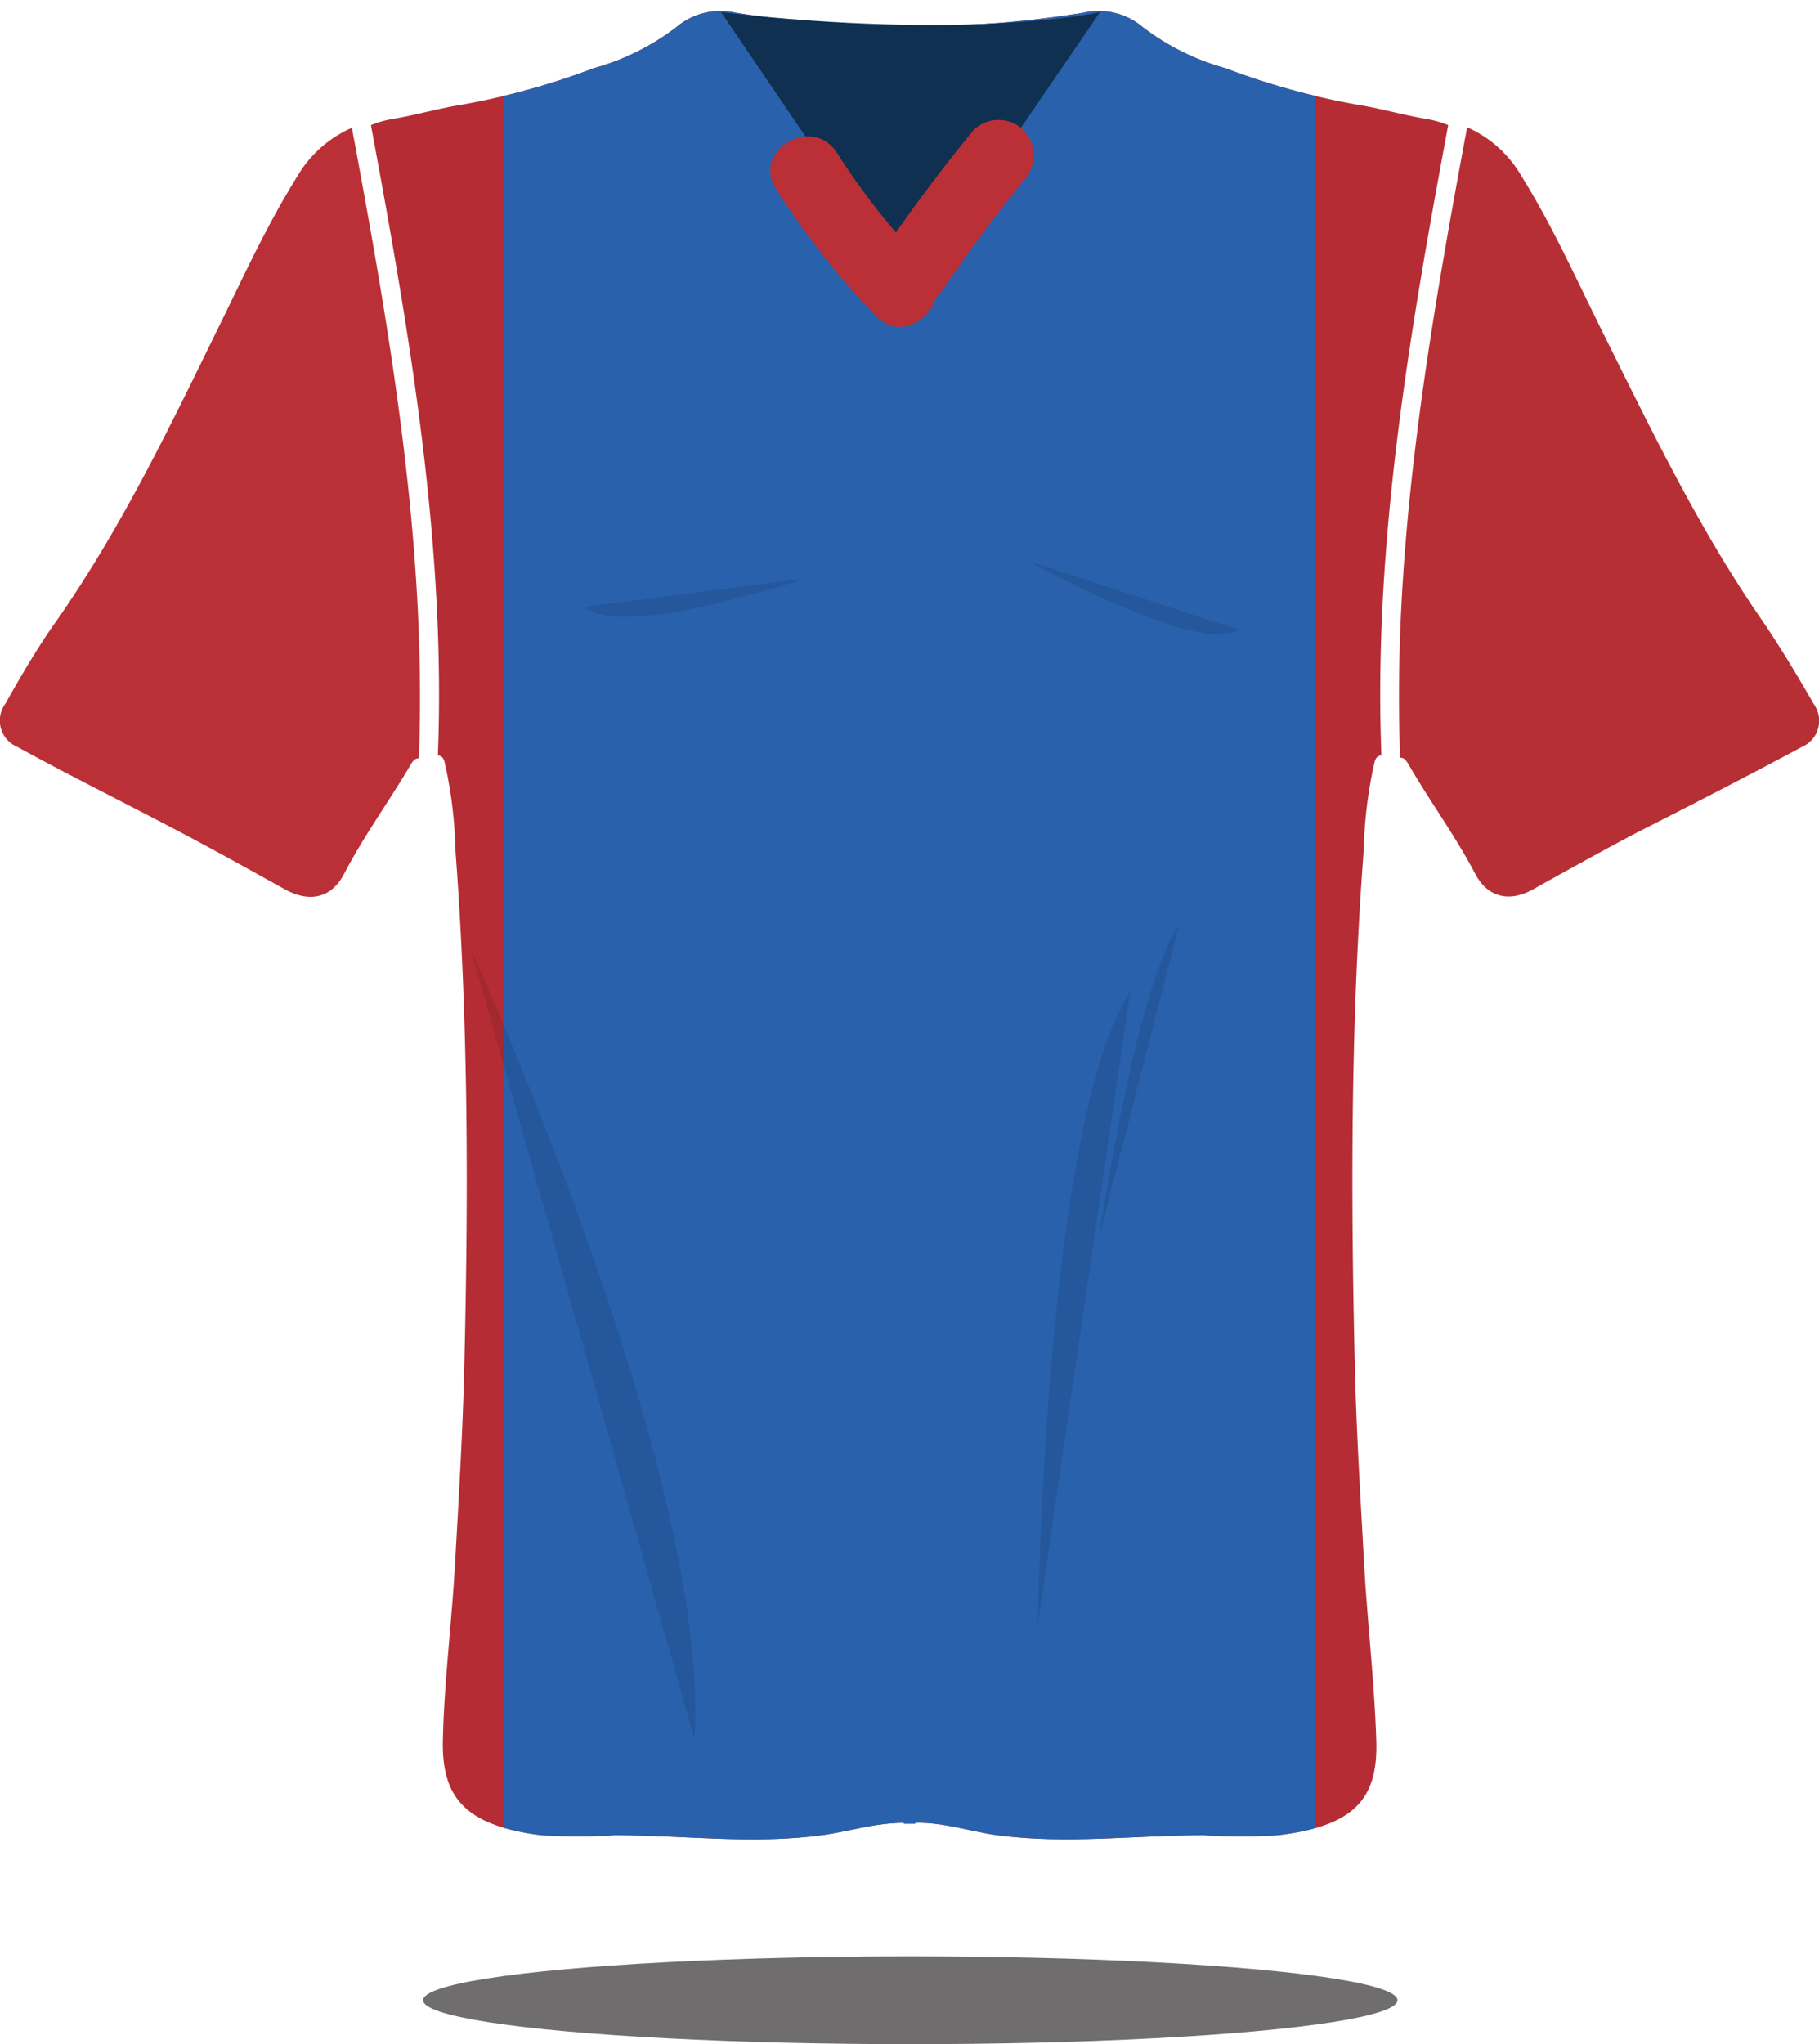 <svg xmlns="http://www.w3.org/2000/svg" xmlns:xlink="http://www.w3.org/1999/xlink" viewBox="0 0 127.99 143.76"><defs><clipPath id="clip-path" transform="translate(-502.98 -351.39)"><path d="M603.32,359.75a7.17,7.17,0,0,1,1.56.44c-2.72,14.6-5.28,29.47-4.7,44.34h-.08c-.39.08-.39.48-.48.81a30.93,30.93,0,0,0-.68,5.78c-.92,12.1-.92,24.22-.63,36.34.11,4.62.4,9.25.65,13.87.23,4.17.73,8.33.86,12.5s-1.64,6-6.92,6.63a41.83,41.83,0,0,1-5.19,0c-4.85,0-9.69.65-14.55,0-1.93-.26-3.81-.92-5.78-.87v.06l-.4,0-.4,0v-.06c-2,0-3.86.61-5.78.87-4.86.66-9.7,0-14.55,0a41.83,41.83,0,0,1-5.19,0c-5.28-.66-7-2.59-6.92-6.63s.63-8.33.86-12.5c.26-4.62.54-9.26.65-13.87.29-12.12.29-24.25-.63-36.34a30.37,30.37,0,0,0-.68-5.78c-.09-.33-.09-.73-.48-.81h-.07c.58-14.88-2-29.74-4.71-44.34a7.17,7.17,0,0,1,1.56-.44c1.62-.27,3.25-.75,4.85-1a51.62,51.62,0,0,0,9.29-2.57,16.94,16.94,0,0,0,5.8-2.89,4.8,4.8,0,0,1,4.19-1,77.36,77.36,0,0,0,24.42,0,4.79,4.79,0,0,1,4.19,1,17,17,0,0,0,5.8,2.89,51.47,51.47,0,0,0,9.29,2.57C600.07,359,601.7,359.48,603.32,359.75Z" fill="#b52c34"/></clipPath></defs><title>Crystal Pal</title><g id="Layer_1" data-name="Layer 1"><path d="M603.32,359.75a7.17,7.17,0,0,1,1.56.44c-2.72,14.6-5.28,29.47-4.7,44.34h-.08c-.39.08-.39.48-.48.81a30.93,30.93,0,0,0-.68,5.78c-.92,12.1-.92,24.22-.63,36.34.11,4.62.4,9.25.65,13.87.23,4.17.73,8.33.86,12.5s-1.64,6-6.92,6.63a41.83,41.83,0,0,1-5.19,0c-4.85,0-9.69.65-14.55,0-1.93-.26-3.81-.92-5.78-.87v.06l-.4,0-.4,0v-.06c-2,0-3.86.61-5.78.87-4.86.66-9.7,0-14.55,0a41.83,41.83,0,0,1-5.19,0c-5.28-.66-7-2.59-6.92-6.63s.63-8.33.86-12.5c.26-4.62.54-9.26.65-13.87.29-12.12.29-24.25-.63-36.34a30.37,30.37,0,0,0-.68-5.78c-.09-.33-.09-.73-.48-.81h-.07c.58-14.88-2-29.74-4.71-44.34a7.17,7.17,0,0,1,1.56-.44c1.62-.27,3.25-.75,4.85-1a51.62,51.62,0,0,0,9.29-2.57,16.94,16.94,0,0,0,5.8-2.89,4.8,4.8,0,0,1,4.19-1,77.36,77.36,0,0,0,24.42,0,4.79,4.79,0,0,1,4.19,1,17,17,0,0,0,5.8,2.89,51.47,51.47,0,0,0,9.29,2.57C600.07,359,601.7,359.48,603.32,359.75Z" transform="translate(-502.98 -351.39)" fill="#b52c34"/><g clip-path="url(#clip-path)"><rect x="35.43" width="57.13" height="132.55" fill="#2961ad"/></g><path d="M630.61,400.92a2,2,0,0,1-.84,3C625.89,406,622,408,618.05,410c-2.41,1.28-4.8,2.6-7.18,3.93-1.68.94-3.21.6-4.1-1.1-1.38-2.63-3.12-5-4.62-7.57-.16-.27-.32-.6-.65-.58-.58-14.88,2-29.74,4.71-44.34a8.28,8.28,0,0,1,3.84,3.46c2.27,3.64,4,7.58,5.93,11.42,3.37,6.78,6.68,13.59,11,19.82C628.31,397,629.47,398.94,630.61,400.92Z" transform="translate(-502.98 -351.39)" fill="#b62f34"/><path d="M527.74,360.38c2.72,14.6,5.29,29.47,4.71,44.34-.34,0-.49.31-.65.58-1.51,2.54-3.25,4.94-4.62,7.57-.89,1.7-2.42,2-4.1,1.1-2.39-1.33-4.77-2.65-7.18-3.93-3.9-2.06-7.83-4-11.72-6.13a2,2,0,0,1-.84-3c1.13-2,2.29-4,3.6-5.83,4.36-6.24,7.67-13,11-19.82,1.91-3.84,3.66-7.78,5.93-11.42A8.28,8.28,0,0,1,527.74,360.38Z" transform="translate(-502.98 -351.39)" fill="#ba3036"/><path d="M553.72,352.25,567,371.8l13.37-19.55S571.36,354.27,553.72,352.25Z" transform="translate(-502.98 -351.39)" fill="#0f3051"/><ellipse cx="64.05" cy="140.68" rx="34.28" ry="3.09" fill="#231f20" opacity="0.65"/><path d="M557.56,364.63a55.33,55.33,0,0,0,7.07,9c2.25,2.31,5.78-1.23,3.54-3.54a48.91,48.91,0,0,1-6.29-7.94c-1.72-2.71-6-.2-4.32,2.52Z" transform="translate(-502.98 -351.39)" fill="#ba3036"/><path d="M569.27,371.83q2.7-4,5.74-7.74a2.58,2.58,0,0,0,0-3.54,2.52,2.52,0,0,0-3.54,0q-3.46,4.23-6.53,8.75c-1.81,2.67,2.52,5.18,4.32,2.52Z" transform="translate(-502.98 -351.39)" fill="#ba3036"/><path d="M536.12,418.19s16.93,37,15.72,55.49Z" transform="translate(-502.98 -351.39)" opacity="0.1"/><path d="M576,465.69s.5-35.5,6.5-44.5Z" transform="translate(-502.98 -351.39)" opacity="0.1"/><path d="M580.27,438.63s2.6-17.79,5.67-22.17Z" transform="translate(-502.98 -351.39)" opacity="0.1"/><path d="M575.34,390.85s12,6.69,14.85,4.84Z" transform="translate(-502.98 -351.39)" opacity="0.1"/><path d="M559.64,392.07s-13,4.38-15.49,2Z" transform="translate(-502.98 -351.39)" opacity="0.1"/></g></svg>